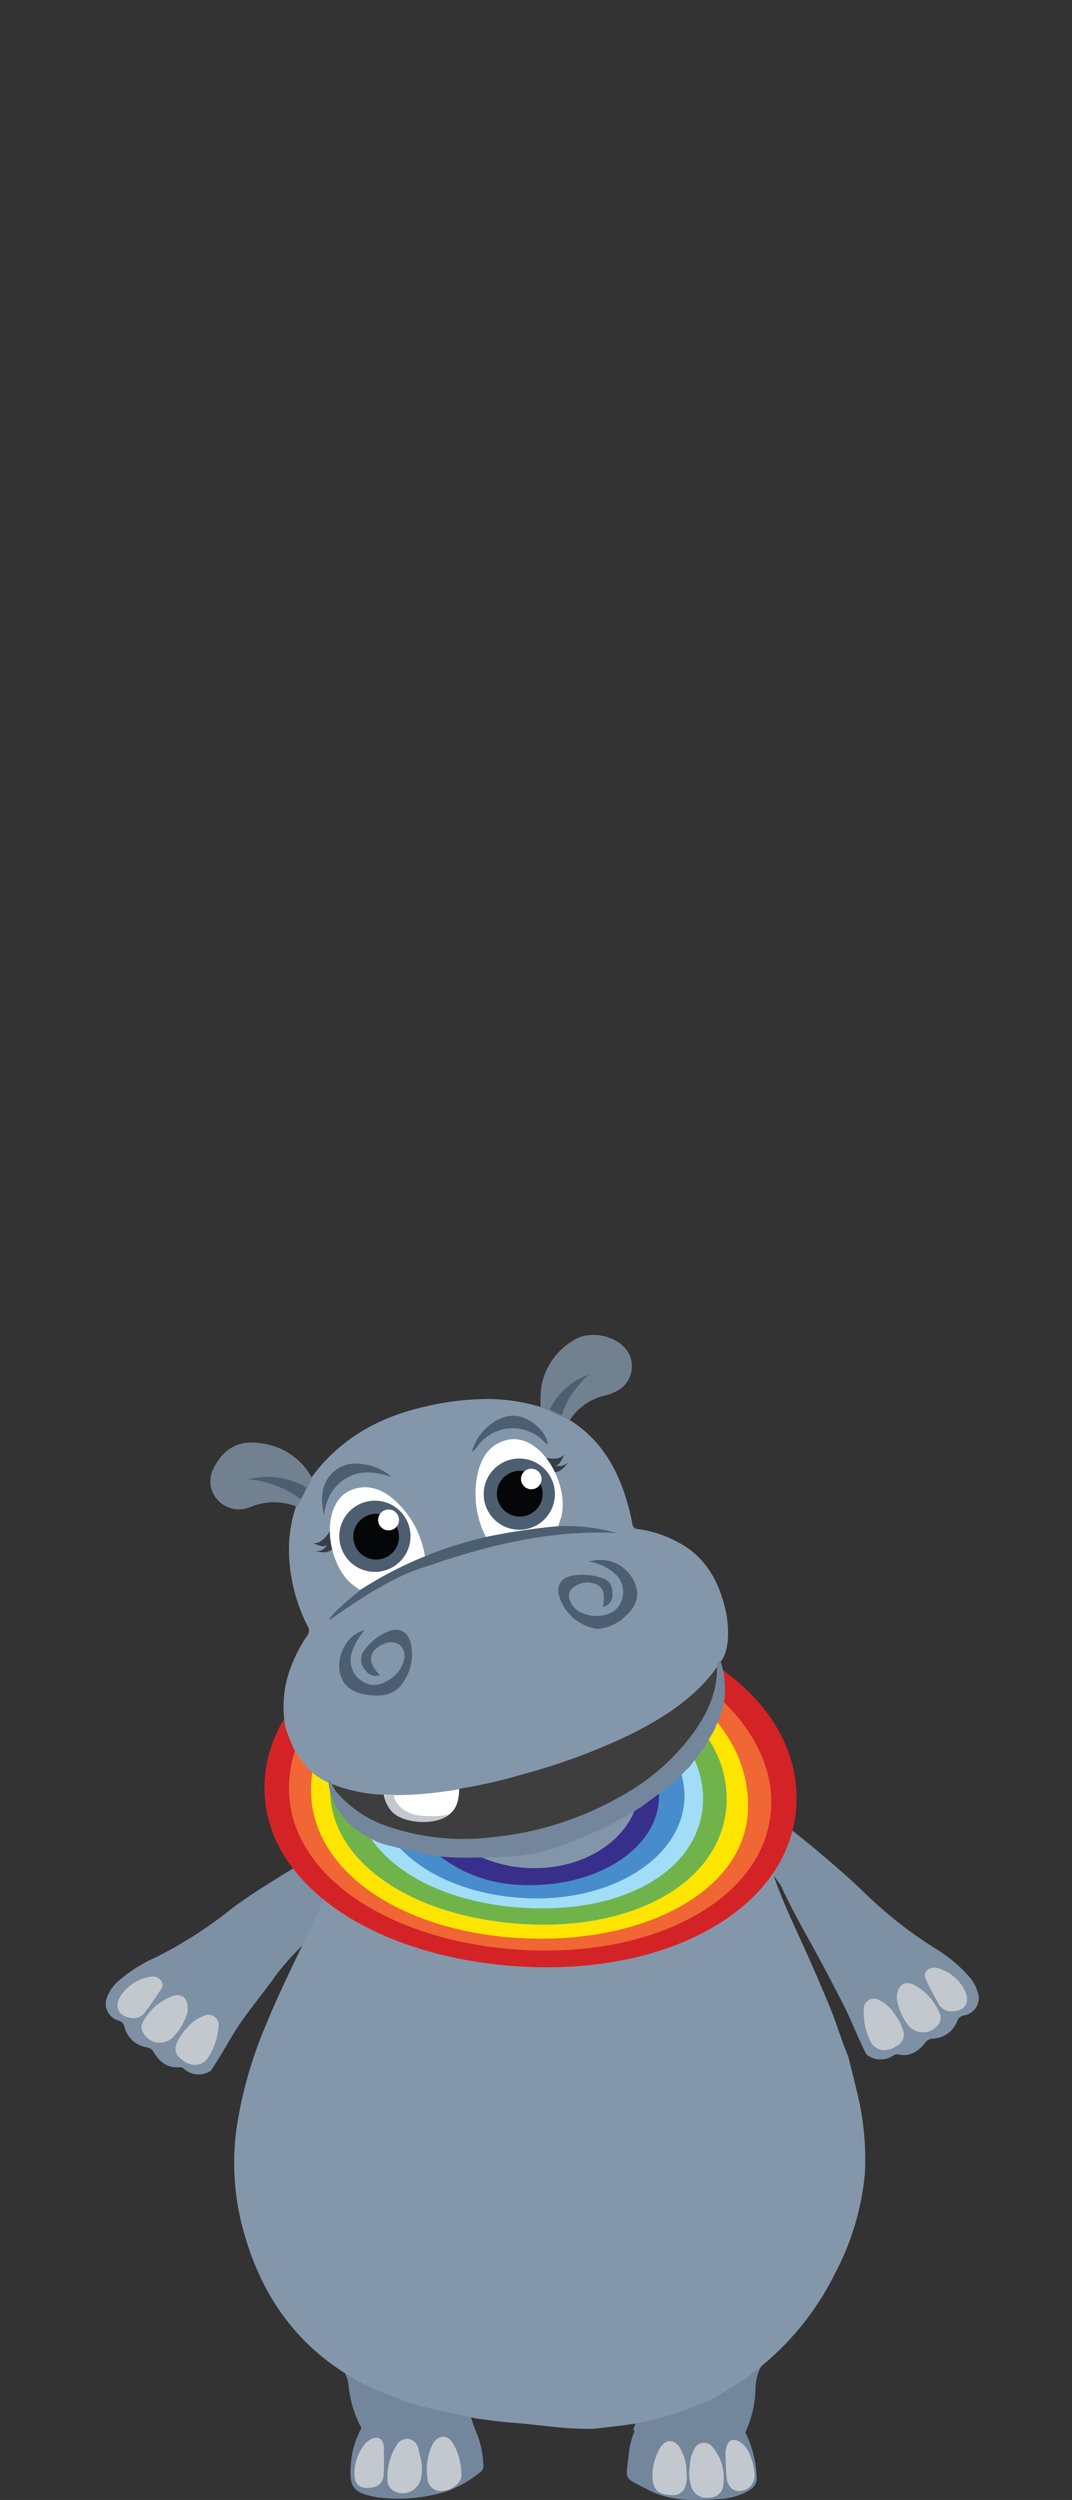 <svg id="Layer_5" data-name="Layer 5" xmlns="http://www.w3.org/2000/svg" viewBox="0 0 595.28 1387.94"><rect x="0" y="0" width="595.28" height="1387.94" fill="#333333" stroke="none"/><defs><style>.cls-1{fill:#7d90a4;}.cls-2{fill:#c2c8ce;}.cls-3{fill:#73869c;}.cls-4{fill:#8497aa;}.cls-5{fill:#d42327;}.cls-6{fill:#f16635;}.cls-7{fill:#fde500;}.cls-8{fill:#71b34b;}.cls-9{fill:#a2ddf7;}.cls-10{fill:#488dcb;}.cls-11{fill:#382f8d;}.cls-12{fill:#8396a9;}.cls-13{fill:#3e3e3e;}.cls-14{fill:#fff;}.cls-15{fill:#363e46;}.cls-16{fill:#4d5e70;}.cls-17{fill:#050607;}.cls-18{fill:#728190;}</style></defs><title>HappyHippo-landing_and_jumping-4</title><path class="cls-1" d="M424.43,1035.7c-3.92-16.31.32-20.73,9.88-23.9,13.23,10.28,33.52,27.06,45.45,38.76a237,237,0,0,0,39.28,31,80,80,0,0,1,19.4,16.14,21.6,21.6,0,0,1,4.33,7.9,9.73,9.73,0,0,1-7.48,13.33,4.69,4.69,0,0,0-3.81,3.43,15.14,15.14,0,0,1-13.58,9.46,5.2,5.2,0,0,0-4.09,2.24c-3.81,4.85-8.52,7.93-15.09,6.55a3.07,3.07,0,0,0-2.54.52,12.52,12.52,0,0,1-15.09-.59c-4.47-8.65-7.85-17.82-12.24-26.53q-7.58-15-15.64-29.81c-6.7-12.33-13.76-24.39-19.54-37.29A79.33,79.33,0,0,0,424.43,1035.7Z"/><path class="cls-2" d="M498,1109.61c-.12-7.42,4.46-10.49,9.83-7.46a30.81,30.81,0,0,1,14.11,16,5.78,5.78,0,0,1-1.23,6.21,10.46,10.46,0,0,1-14.69,1.72,10.28,10.28,0,0,1-2.17-2.34A31.63,31.63,0,0,1,498,1109.61Z"/><path class="cls-2" d="M491.55,1138.2a8.58,8.58,0,0,1-8.53-5.61,35,35,0,0,1-3.36-16.67,5.67,5.67,0,0,1,5-6.27h0a5.73,5.73,0,0,1,3.55.78,22.32,22.32,0,0,1,9,8.37,27.45,27.45,0,0,1,4.21,8.28,6.93,6.93,0,0,1-3.51,8.81A11.9,11.9,0,0,1,491.55,1138.2Z"/><path class="cls-2" d="M528.61,1116.69a8.09,8.09,0,0,1-7.85-5.06c-2.23-3.75-4.18-7.69-6.17-11.58-.73-1.83-1.94-3.67-.32-5.61a6.16,6.16,0,0,1,6.45-1.8,24.74,24.74,0,0,1,13.94,10.46c.3.48.57,1,.82,1.47C539.14,1111.38,536,1116.52,528.61,1116.69Z"/><path class="cls-1" d="M184.94,1064c-9.2,8.21-24.33,22.23-32.46,33.69-6.53,9.11-13.87,17.8-20.1,27.16-5.4,8.12-9.83,16.8-15.33,24.83a12.34,12.34,0,0,1-15-1.19,3.06,3.06,0,0,0-2.48-.82c-6.68.6-11-3-14.21-8.31a5.22,5.22,0,0,0-3.79-2.71,15.2,15.2,0,0,1-12.37-11,4.71,4.71,0,0,0-3.37-3.87,9.73,9.73,0,0,1-6.75-12v0a9.93,9.93,0,0,1,.89-2.16,21.59,21.59,0,0,1,5.26-7.32,81.24,81.24,0,0,1,21.18-13.58,237,237,0,0,0,42.38-27.19c13.36-10.11,35.79-23.3,50.17-31.9,9.07,4.35,21.4,12.45,15.61,28.24A58.07,58.07,0,0,0,184.94,1064Z"/><path class="cls-2" d="M104.11,1117c1-7.37-3.15-11-8.85-8.58a30.76,30.76,0,0,0-15.94,14.21,5.8,5.8,0,0,0,.41,6.28A10.42,10.42,0,0,0,94,1132.64h0a10.56,10.56,0,0,0,2.63-2.22A31.65,31.65,0,0,0,104.11,1117Z"/><path class="cls-2" d="M106.91,1146.28a8.61,8.61,0,0,0,9.06-4.62,35.32,35.32,0,0,0,5.33-16.12,5.68,5.68,0,0,0-4.22-6.83,5.6,5.6,0,0,0-3.61.34,22.61,22.61,0,0,0-10,7.21,28,28,0,0,0-5.19,7.77,7,7,0,0,0,2.44,9.18A12.11,12.11,0,0,0,106.91,1146.28Z"/><path class="cls-2" d="M72.87,1120.36a8,8,0,0,0,8.29-4.09c2.68-3.47,5.09-7.14,7.51-10.76,1.11-1.66,2.39-3.41,1-5.55a6,6,0,0,0-6.18-2.52,24.43,24.43,0,0,0-15.09,8.71,12,12,0,0,0-1,1.34C63,1113.84,65.58,1119.37,72.87,1120.36Z"/><path class="cls-3" d="M388.52,1343.47a163.09,163.09,0,0,1,22,13.46,5,5,0,0,1,.6-1.33,60.42,60.42,0,0,0,8.42-29.87,27.34,27.34,0,0,1,3.59-12.81c2.16-4.19,4.87-8.07,7.37-12.05,2-3.13,11.75-15.08,11.19-18.62-1.56-8.85-.37-13.87-12.94-23.46-20.87-7.43-36.22-11.34-46.06.92a48.84,48.84,0,0,0-10.08,32.56,40.12,40.12,0,0,1-6.11,17,60.07,60.07,0,0,0-8.43,18.21c-.86,3.2-5.27,18.84-6.61,21.86C363,1347.44,378.05,1338.35,388.52,1343.47Z"/><path class="cls-3" d="M414,1350.6a5.06,5.06,0,0,1-.56-1.58,175.06,175.06,0,0,0-22.64-7.62c-12-3-25.13-4.05-36.55,1a65.23,65.23,0,0,1-2.4,8.57,44.59,44.59,0,0,0-2.67,11.21c-1.59,15.43-3.63,12.6,10.73,20.12,12.55,6.59,26.25,6.11,39.86,5.11a35.68,35.68,0,0,0,14-3.59c3.54-1.75,6.84-4,6.42-8.6A62.14,62.14,0,0,0,414,1350.6Z"/><path class="cls-2" d="M383.09,1368.76a20.43,20.43,0,0,1,2.55-9.29,5.84,5.84,0,0,1,7.78-2.74,5.9,5.9,0,0,1,1.88,1.44,26.28,26.28,0,0,1,5.88,23.63,7.61,7.61,0,0,1-7.45,4.83,8.72,8.72,0,0,1-9.56-5.29A24.69,24.69,0,0,1,383.09,1368.76Z"/><path class="cls-2" d="M362.53,1370.74a31.72,31.72,0,0,1,4.12-11.86c3-4.71,7.26-4.89,10.59-.37a25.22,25.22,0,0,1,3.93,14.48,15.58,15.58,0,0,1-.57,7.27,6.88,6.88,0,0,1-7.14,5C364.44,1385.09,361.44,1381.59,362.53,1370.74Z"/><path class="cls-2" d="M402.84,1361.68c.72-7.15,3.9-8.63,8.48-5.68a14.08,14.08,0,0,1,5,6.59,33.58,33.58,0,0,1,2.68,10.74,8.51,8.51,0,0,1-7.32,9.55h-.12c-4.32.63-7.6-2.24-8.1-7.5S403,1365.1,402.84,1361.68Z"/><path class="cls-3" d="M193.64,1325a62.69,62.69,0,0,0,10.09,28.11c3.88-4.22,9.1-6.8,14.43-8.81,6.36-2.39,13.39,0,19.84-2.19,7.27-2.41,16.29,2.19,24,2.38.09,0-2.21-9.38-2.12-9.38-2.35-4-3.81-9.77-5.4-14.15a37.69,37.69,0,0,0-6.36-12.17,44.31,44.31,0,0,1-10.69-22.88c-1.07.3-3.19-22.73-4.17-22.27-11.34-19.6-29.39-16-40.55-13.14-6.61,1.72-30.1,7.48-25,29.52.91,1.28,15.83,25.29,16.79,26.56C188.69,1312.16,193,1317.78,193.64,1325Z"/><path class="cls-3" d="M265.42,1352.63a76.45,76.45,0,0,1-4.28-12.23c-.56-.21-1.12-.42-1.7-.6-7.32-2.21-15-2.61-22.63-2.36-6.24.21-12.52.4-18.75.76-5.85.34-11.77,1.23-16.83,4.27.07.2.12.4.19.6a5.11,5.11,0,0,1-.4,4.49,47.47,47.47,0,0,0-6.24,21.22c-.91,12,1.52,15.09,13.24,17.41a21.79,21.79,0,0,0,3,.48,91.89,91.89,0,0,0,38.51-4l4.27-2a63.89,63.89,0,0,0,12.77-8.08,4.23,4.23,0,0,0,1.85-4A56.31,56.31,0,0,0,265.42,1352.63Z"/><path class="cls-2" d="M246.59,1382.78a7.4,7.4,0,0,1-9-5.34,7.73,7.73,0,0,1-.23-1.58,31.78,31.78,0,0,1,2.79-18.62c2.83-5.58,8.27-5.89,11.46-.69a35.09,35.09,0,0,1,4.57,18.27C256.32,1377.16,252.31,1382.14,246.59,1382.78Z"/><path class="cls-2" d="M233.25,1363.56a25.06,25.06,0,0,1,.44,12.78,10.38,10.38,0,0,1-12.55,7.57,10.88,10.88,0,0,1-1.77-.61,7.39,7.39,0,0,1-4.21-7.75,32.49,32.49,0,0,1,4.86-17.64,6.77,6.77,0,0,1,6.78-3.89,6.93,6.93,0,0,1,5.63,6C232.86,1361.41,233.07,1362.77,233.25,1363.56Z"/><path class="cls-2" d="M206.38,1381c-6.15,1.21-9.7-1.57-9.58-7.8a25.91,25.91,0,0,1,5.34-15.7,12.67,12.67,0,0,1,3.19-2.92c4.43-2.66,7.79-.71,7.8,4.46s.27,9.92-.12,14.75A6.94,6.94,0,0,1,206.38,1381Z"/><g id="character"><path class="cls-4" d="M204.34,1324.72c-38.72-19.25-60.94-51-70.72-92.41a140.21,140.21,0,0,1-2.15-51.48,236.3,236.3,0,0,1,16.87-58.23c8.57-20.76,18.89-40.68,28.34-61,.74-1.61,6.3-13.54,6.49-13.72l24-47.84a46.6,46.6,0,0,1,5.78-8.47c4-4.89,9.89-27.37,13.38-25.19,25,15.78,35.17,16.2,64.37,19.89,24.84,3.15,42.34,6.09,66.82.93,31.88-6.72,27.07-9.08,41.05-22.52,1.06.45,31.93,79.12,32.3,80.1,4.73,13.22,10.91,25.85,16.65,38.67q6.9,15.36,13.33,30.92c3.7,9,6.38,18.38,10.17,27.37,1.51,6.08,3.12,12.16,4.5,18.27a153.17,153.17,0,0,1,4.71,47,146.93,146.93,0,0,1-16.52,55.1,155.8,155.8,0,0,1-60.33,65.12c-3.16,1.75-6,3.45-9.07,5.15-4.33,1.77-8.67,3.6-13,5.3a156.68,156.68,0,0,1-36.76,9c-3.35.41-13.12,1.62-14.7,1.68-15.46.57-30.77-2.32-46.16-3.38-6.37-.45-12.65-1.48-19-2.23-1.1-.32-25.84-5.1-36.69-8.6C221.48,1332,205.81,1325.58,204.34,1324.72Z"/><path class="cls-5" d="M147,988.4c3.19-56.07,71.92-98,155.06-93.27S445.4,946.33,442.2,1002.4s-68.95,94.09-152.16,89.44S143.61,1044.5,147,988.4Z"/><path class="cls-6" d="M160.56,988.87c2.92-50.84,65.13-88.91,140.6-84.61s128.08,51.56,127.13,97.29c-1,51-62.52,85.34-138,81S157.64,1039.64,160.56,988.87Z"/><path class="cls-7" d="M172.79,990.28c2.63-46.19,59.18-80.75,127.72-76.83s115.55,42.37,114.89,90.12c-.64,46.28-58.26,76.35-126.81,72.43S170.15,1036.42,172.79,990.28Z"/><path class="cls-8" d="M183.39,990.58c2.41-42.16,54-73.69,116.59-70.13s105.86,39.25,103.45,81.41-49.88,70-112.45,66.37S181,1032.76,183.39,990.58Z"/><path class="cls-9" d="M196.89,991c1.11-42.34,47.44-64.76,102.41-61.6s93.22,35.12,91,72.16-44,60.85-99,57.67S196.05,1028.13,196.89,991Z"/><path class="cls-10" d="M208.56,991.7c1.86-32.49,42.09-56.92,90.29-54.26s83,29.64,81.16,62-40.86,57-89.06,54.34S206.58,1024.15,208.56,991.7Z"/><path class="cls-11" d="M220,991.83c-4.07-27.94,36.19-49.41,78.13-47s69.36,26.27,67.74,54.42-36.23,49.59-78.05,47.2S223.11,1013.28,220,991.83Z"/><ellipse class="cls-12" cx="295.2" cy="989.63" rx="47.49" ry="60.01" transform="translate(-709.66 1227.9) rotate(-86.73)"/><path class="cls-13" d="M399.21,923.41a67.07,67.07,0,0,1-10.95,41.13c-11,15.44-27.2,26.66-43.56,35.68a174.79,174.79,0,0,1-68.62,21.88c-19.56,2-40.65,1.41-59.36-5.09-12.75-3-29.36-14.23-32.85-26.79,3.53-10.87,8.39-21.72,20.46-30,22.2-14.52,39.1-13.37,65.47-22,20.55-5.82,50.81-14.45,69.94-24C358.52,904.89,388.08,904.41,399.21,923.41Z"/><path class="cls-14" d="M255,993.17c-.22,5.46-.93,10.68-5.68,14.31a26.77,26.77,0,0,1-17.19,3.68c-12-.5-17.69-7.21-19-15.2a271.71,271.71,0,0,0,38.57-2.09C252.8,993.67,253.89,993.41,255,993.17Z"/><path class="cls-2" d="M218.69,996.72c.89,6.21,7.7,10.22,13.25,11.1a57.75,57.75,0,0,0,17.36-.34c-7.26,6.27-26,5.11-32.07-2.12a19.93,19.93,0,0,1-4.15-8.72Z"/><path class="cls-4" d="M318.07,789.49c16.19,10.79,25.08,26.56,30.29,44.79a119.42,119.42,0,0,1,2.79,11.79,3.07,3.07,0,0,0,3,2.83,65.21,65.21,0,0,1,28.59,11.15c11.43,8.55,17.12,20.55,20.2,34.07,1.85,8.31,2.6,22.42-3.1,28.85-11.54,18-30.53,30.36-49.19,39.68a341.12,341.12,0,0,1-59.83,22.24,273.13,273.13,0,0,1-35.71,8.19l-3.12.71a199.41,199.41,0,0,1-33,2.84l-5.61-.23a84.34,84.34,0,0,1-29.45-6.12,34.31,34.31,0,0,1-11.38-7,90.78,90.78,0,0,1-8.63-10.82,96.49,96.49,0,0,1-5.43-13.59,61.68,61.68,0,0,1,1.13-27.59,82,82,0,0,1,11-23.28,4.43,4.43,0,0,0,.21-5.17,95.64,95.64,0,0,1-10.32-39.69,76.68,76.68,0,0,1,3.11-24.56,90.59,90.59,0,0,1,3.65-9.11A98.74,98.74,0,0,1,176,816.28c14.91-18.28,34.65-29.2,57.32-34.69a154.63,154.63,0,0,1,37.57-4.88A101.71,101.71,0,0,1,299.73,781,62.19,62.19,0,0,1,318.07,789.49Z"/><path class="cls-15" d="M300.62,809.28c.61-.69,1.58-.24,2.47,0a17.22,17.22,0,0,0,5.35.49,7.59,7.59,0,0,0,4.84-2.11,25.22,25.22,0,0,1-1.62,3.3c-.76,1.26-1.83,2.61-3.19,2.64a6.84,6.84,0,0,0,6.95-1.72,15.42,15.42,0,0,1-3.65,4.11,6.16,6.16,0,0,1-5.24,1.14,8.17,8.17,0,0,1-2.11-1,11.35,11.35,0,0,1-3.14-2.63A4.84,4.84,0,0,1,300.62,809.28Z"/><path class="cls-14" d="M269.8,853.28A53,53,0,0,1,265.26,818c2.17-9.17,6.85-16.57,17.07-18.74A17,17,0,0,1,293.4,801c13.31,6.44,22.55,28.7,17.82,42.55-.45,1.28-.85,2.56-1.27,3.81A344,344,0,0,0,269.8,853.28Z"/><path class="cls-15" d="M184.4,849.38c-.92,0-1.33.9-1.83,1.65a18.22,18.22,0,0,1-3.59,4,7.77,7.77,0,0,1-5,1.74,28.88,28.88,0,0,0,3.47,1.28,4.44,4.44,0,0,0,4.21-.32,6.77,6.77,0,0,1-6.32,3.48,15.6,15.6,0,0,0,5.48.53A6.15,6.15,0,0,0,185.4,859a8.26,8.26,0,0,0,.84-2.25,10.64,10.64,0,0,0,.5-4A4.65,4.65,0,0,0,184.4,849.38Z"/><path class="cls-14" d="M236,864.21a53,53,0,0,0-16.87-31.34c-7.12-6.19-15.26-9.48-24.81-5.31a16.88,16.88,0,0,0-8,7.85c-7.07,13-1.68,36.42,10.29,45,1.11.79,2.16,1.58,3.23,2.39A345.42,345.42,0,0,1,236,864.21Z"/><circle class="cls-16" cx="208.18" cy="852.92" r="19.77"/><circle class="cls-16" cx="288.37" cy="829.51" r="19.77"/><circle class="cls-17" cx="208.88" cy="853.13" r="12.71"/><circle class="cls-17" cx="288.62" cy="829.27" r="12.71"/><circle class="cls-14" cx="215.77" cy="843.84" r="5.8"/><circle class="cls-14" cx="295.04" cy="821.11" r="5.71"/><path class="cls-16" d="M310,847.34a346.18,346.18,0,0,0-40.15,6,218.85,218.85,0,0,0-69.09,28.9c-16.5,13.27-17.7,16.19-17.93,17.1s26.91-20.22,48.34-27.77c25-8.54,65.74-22.7,111.06-20.53A101.09,101.09,0,0,0,310,847.34Z"/><path class="cls-16" d="M217.46,819.87c-8.33-2.35-16.55-4.14-24.71.53s-11.63,11.88-12.95,20.88c-1.44-7.81-2-15.52,3.56-22.2A18.49,18.49,0,0,1,201,812.84,30.43,30.43,0,0,1,217.46,819.87Z"/><path class="cls-16" d="M262.08,806c1.84-8.85,12.23-20.43,23.69-20,7.74.32,17.5,8.34,18.47,15.67-1.33-.06-1.87-1.13-2.67-1.84a24.09,24.09,0,0,0-36.23,2.87,13,13,0,0,1-3.23,3.38Z"/><g id="ear"><path class="cls-18" d="M300.22,781.28a62.39,62.39,0,0,1,.5-12.14,37.22,37.22,0,0,1,18.17-25.24c8.24-5.22,21.72-2.78,28.21,4.52a15.42,15.42,0,0,1-1.5,21.75,14.82,14.82,0,0,1-3.5,2.3,26,26,0,0,1-6.27,2.34,31.67,31.67,0,0,0-19.48,13.71S309,785.14,300.22,781.28Z"/><path class="cls-18" d="M164.84,836.51a33.94,33.94,0,0,0-25.41,0,16.11,16.11,0,0,1-18.16-3.3,15.43,15.43,0,0,1-2.86-17.71c6.22-12.47,15.47-16.65,29.12-13.78a37,37,0,0,1,25.74,18.84A157.63,157.63,0,0,1,164.84,836.51Z"/><path class="cls-16" d="M166.77,832.2a55.9,55.9,0,0,0-28.9-10.92,42.73,42.73,0,0,1,32.1,4.41A15.36,15.36,0,0,1,166.77,832.2Z"/><path class="cls-16" d="M305.3,782.42a39.32,39.32,0,0,1,21.63-19.33c-6.43,6.28-12.48,13.69-14.88,22.54A39.75,39.75,0,0,1,305.3,782.42Z"/></g><path class="cls-3" d="M402.47,934.84c1.16,11.59-4.38,21.83-5.8,25.66l-5.25,9c-2.84,3.81-5.68,7.58-8.49,11.38l-9.3,9.1c-4.39,3.4-15.92,12-17.32,13a217.49,217.49,0,0,1-22.9,12.7c-20.8,9-31.45,14.36-54.08,15.22-9.27.3-26.59,1-35.7-.35a250.13,250.13,0,0,1-26.25-5.62c-10.11-1.77-33.09-12.77-35.08-36.41a1.32,1.32,0,0,1,1.34.46,32.81,32.81,0,0,0,2.86,5.52,65.11,65.11,0,0,0,29.69,19.78,130.75,130.75,0,0,0,57.48,5.66,178.07,178.07,0,0,0,69.54-21.84A123.74,123.74,0,0,0,385.1,962c8-11.28,13.68-23.48,13-37.83a1.8,1.8,0,0,1,1.56-2H400A41.26,41.26,0,0,1,402.47,934.84Z"/><path class="cls-16" d="M327.08,867a20.71,20.71,0,0,1,26,13.45,21.11,21.11,0,0,1,.81,3.67,15.43,15.43,0,0,1-5.21,11.7,25.57,25.57,0,0,1-14.35,8.24,10,10,0,0,1-4.29,0,26,26,0,0,1-19-16.39c-2.8-7,.28-12.09,7.76-13.08a34,34,0,0,1,16.56,1.85c3.47,1.32,4.94,4.44,4.71,9.46A6.18,6.18,0,0,1,334.8,892a23.14,23.14,0,0,0,.53-6.15,7,7,0,0,0-5.89-6.82,12.34,12.34,0,0,0-11.88,3,5.38,5.38,0,0,0-1.29,5.88,11.73,11.73,0,0,0,8,7.95,18.79,18.79,0,0,0,16.22-1.12A13.49,13.49,0,0,0,343.56,876a11.3,11.3,0,0,0-.8-1A27.15,27.15,0,0,0,327.08,867Z"/><path class="cls-16" d="M202.45,905.18a34.08,34.08,0,0,0-6.87,11.63A13.79,13.79,0,0,0,200.51,933c4.88,3.51,10.48,3.21,16.24-.9A16.85,16.85,0,0,0,224.2,922a8.14,8.14,0,0,0-2.41-8.93,8.54,8.54,0,0,0-8.69-.35c-6.65,2.6-10.77,8.82-2.16,17.22a6.53,6.53,0,0,1-7.77-2.35,8.87,8.87,0,0,1-2-9.59,30.06,30.06,0,0,1,15-12.5c6.27-2.31,11.25,1.2,12.22,8.43a27.19,27.19,0,0,1-5.81,21.83c-4.7,5.64-11.36,6.11-18,5.25-6.14-.81-11.86-2.71-14.78-9.09C185.22,921.88,191.94,907.16,202.45,905.18Z"/></g></svg>